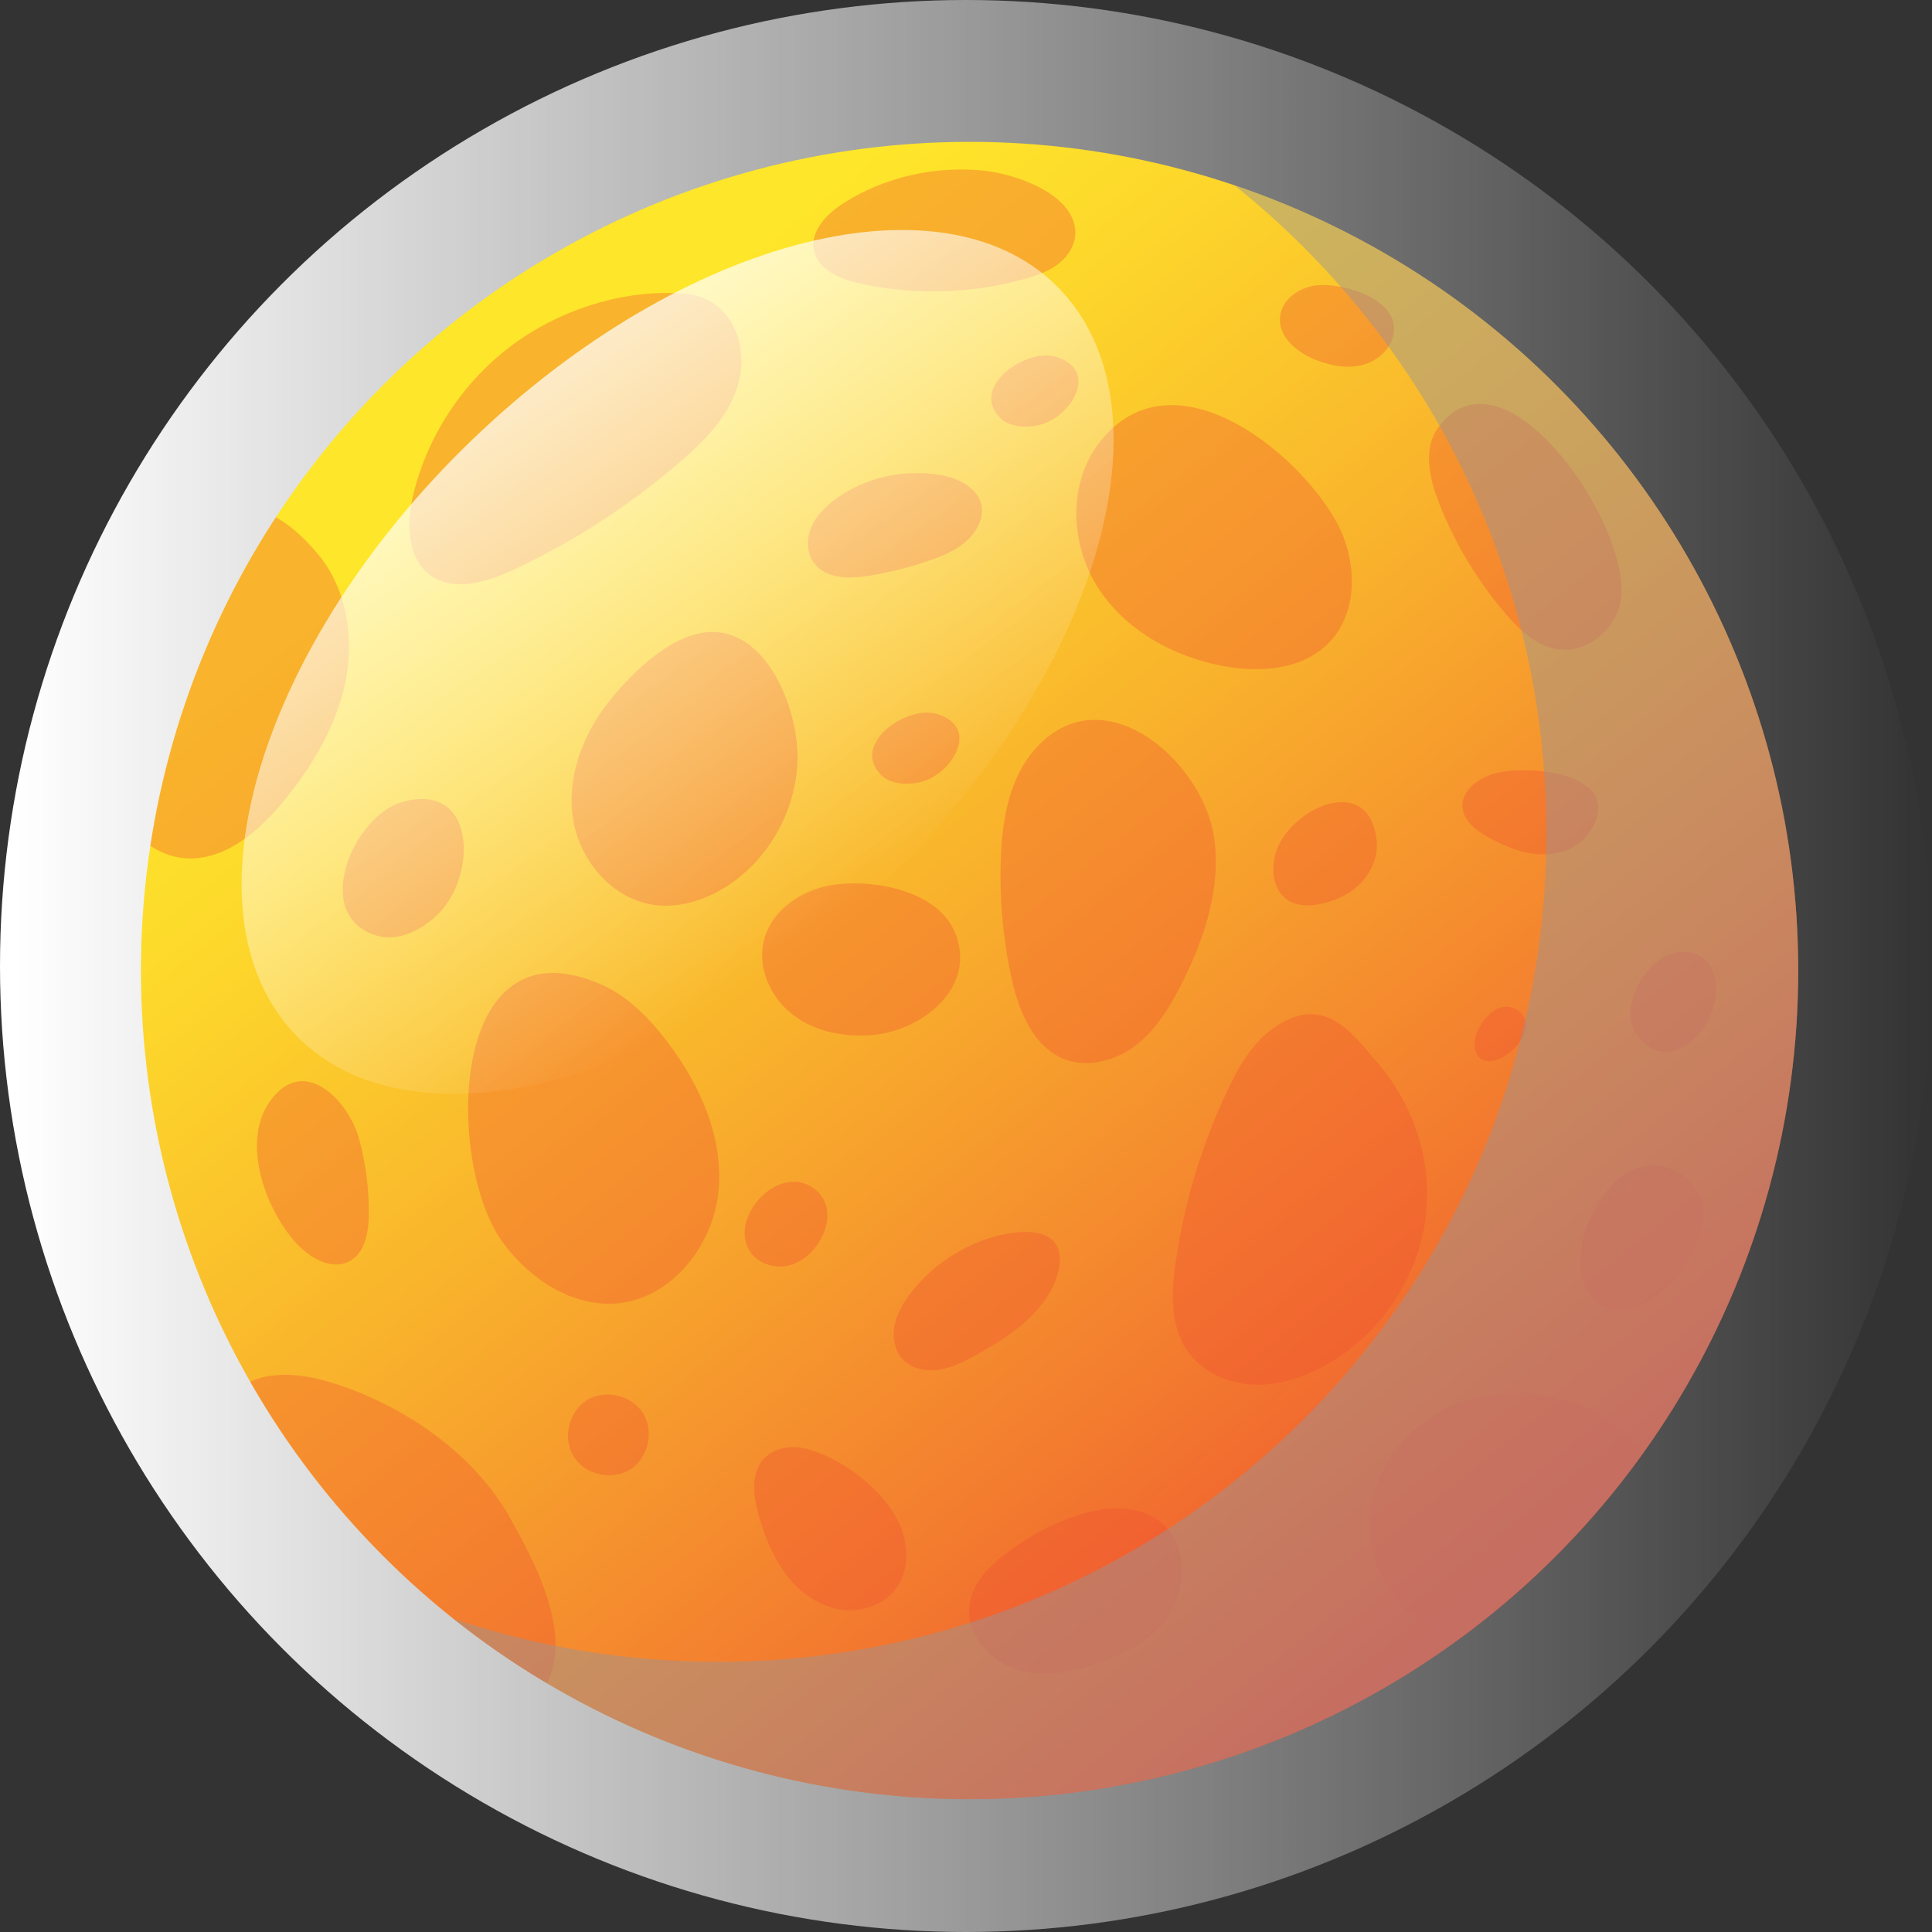 <?xml version="1.0" encoding="utf-8"?>
<!-- Generator: Adobe Illustrator 16.0.0, SVG Export Plug-In . SVG Version: 6.00 Build 0)  -->
<!DOCTYPE svg PUBLIC "-//W3C//DTD SVG 1.1//EN" "http://www.w3.org/Graphics/SVG/1.1/DTD/svg11.dtd">
<svg version="1.1" id="Layer_1" xmlns="http://www.w3.org/2000/svg" xmlns:xlink="http://www.w3.org/1999/xlink" x="0px" y="0px"
	 width="322.572px" height="322.572px" viewBox="0 0 322.572 322.572" enable-background="new 0 0 322.572 322.572"
	 xml:space="preserve">
<rect x="0" y="0" width="322.572" height="322.572" fill="#333333" stroke="none"/>
<g>
	<linearGradient id="SVGID_1_" gradientUnits="userSpaceOnUse" x1="0" y1="161.286" x2="322.572" y2="161.286">
		<stop  offset="0.008" style="stop-color:#FFFFFF"/>
		<stop  offset="1" style="stop-color:#FFFFFF;stop-opacity:0"/>
	</linearGradient>
	<circle fill="url(#SVGID_1_)" cx="161.286" cy="161.286" r="161.286"/>
	<g>
		<defs>
			<circle id="SVGID_2_" cx="161.884" cy="162.036" r="138.354"/>
		</defs>
		<clipPath id="SVGID_3_">
			<use xlink:href="#SVGID_2_"  overflow="visible"/>
		</clipPath>
		<linearGradient id="SVGID_4_" gradientUnits="userSpaceOnUse" x1="88.826" y1="70.778" x2="247.627" y2="269.137">
			<stop  offset="0" style="stop-color:#FEE62A"/>
			<stop  offset="0.138" style="stop-color:#FDD82B"/>
			<stop  offset="0.396" style="stop-color:#F9B42C"/>
			<stop  offset="0.745" style="stop-color:#F37B2F"/>
			<stop  offset="0.991" style="stop-color:#EF4E31"/>
		</linearGradient>
		<circle clip-path="url(#SVGID_3_)" fill="url(#SVGID_4_)" cx="161.884" cy="162.036" r="138.354"/>
		<path opacity="0.33" clip-path="url(#SVGID_3_)" fill="#EF4E31" d="M140.879,33.891c-2.788,1.768-5.609,4.613-4.982,7.854
			c0.635,3.275,4.356,4.843,7.613,5.568c9.055,2.016,18.605,1.76,27.54-0.737c2.014-0.563,4.04-1.261,5.689-2.546
			s2.882-3.261,2.803-5.351c-0.24-6.363-10.063-9.615-15.084-10.163C156.297,27.626,147.824,29.488,140.879,33.891z"/>
		<path opacity="0.33" clip-path="url(#SVGID_3_)" fill="#EF4E31" d="M139.532,83.318c-1.679,1.234-3.223,2.752-4.051,4.664
			c-0.829,1.912-0.833,4.272,0.383,5.965c1.942,2.706,5.922,2.721,9.21,2.187c3.564-0.578,7.077-1.479,10.48-2.687
			c2.798-0.993,5.686-2.327,7.283-4.83c3.355-5.255-1.402-8.635-5.98-9.341C150.813,78.346,144.494,79.671,139.532,83.318z"/>
		<path opacity="0.33" clip-path="url(#SVGID_3_)" fill="#EF4E31" d="M147.081,129.36c1.451,1.48,3.778,1.657,5.832,1.374
			c5.802-0.799,11.165-9.384,3.39-11.571C151.361,117.773,142.018,124.198,147.081,129.36z"/>
		<path opacity="0.33" clip-path="url(#SVGID_3_)" fill="#EF4E31" d="M166.955,69.738c1.451,1.48,3.778,1.657,5.833,1.374
			c5.801-0.799,11.164-9.384,3.389-11.571C171.236,58.151,161.892,64.576,166.955,69.738z"/>
		<path opacity="0.33" clip-path="url(#SVGID_3_)" fill="#EF4E31" d="M213.044,142.241c-0.908,2.822-0.526,6.414,1.955,8.036
			c1.576,1.029,3.619,1.021,5.466,0.651c2.562-0.513,5.035-1.686,6.832-3.582c1.797-1.896,2.854-4.555,2.545-7.148
			C228.488,128.862,215.382,134.971,213.044,142.241z"/>
		<path opacity="0.33" clip-path="url(#SVGID_3_)" fill="#EF4E31" d="M172.709,125.197c-4.125,4.735-5.309,11.339-5.584,17.612
			c-0.3,6.822,0.283,13.684,1.729,20.358c1.204,5.555,3.607,11.652,8.914,13.688c3.998,1.533,8.668,0.196,12.03-2.456
			c3.362-2.65,5.63-6.435,7.552-10.261c3.805-7.575,6.598-16.066,5.336-24.449C200.77,126.96,183.957,112.288,172.709,125.197z"/>
		<path opacity="0.33" clip-path="url(#SVGID_3_)" fill="#EF4E31" d="M101.376,117.512c-4.278,5.517-6.836,12.665-5.646,19.543
			s6.682,13.157,13.605,14.05c4.212,0.543,8.501-0.87,12.068-3.174c7.256-4.687,11.848-13.236,11.747-21.873
			c-0.083-7.137-4.082-18.323-11.937-20.281C113.722,103.908,105.459,112.247,101.376,117.512z"/>
		<path opacity="0.33" clip-path="url(#SVGID_3_)" fill="#EF4E31" d="M87.023,56.552C78.085,62.616,71.525,72.094,69,82.596
			c-1.129,4.696-1.1,10.485,2.77,13.377c3.942,2.945,9.54,1.232,13.998-0.854c9.994-4.679,19.346-10.729,27.71-17.929
			c3.939-3.391,7.786-7.228,9.486-12.139c2.465-7.125-0.757-15.299-8.551-15.991C104.946,48.219,94.823,51.261,87.023,56.552z"/>
		<path opacity="0.33" clip-path="url(#SVGID_3_)" fill="#EF4E31" d="M212.688,171.623c-3.665,2.556-5.96,6.619-7.86,10.663
			c-4.198,8.938-7.077,18.495-8.516,28.265c-0.751,5.109-0.995,10.741,1.935,14.993c2.334,3.388,6.427,5.319,10.531,5.605
			c4.104,0.285,8.203-0.932,11.852-2.833c9.787-5.101,16.646-15.429,17.55-26.429c0.719-8.759-2.354-17.54-7.988-24.221
			C225.35,171.927,220.868,165.92,212.688,171.623z"/>
		<path opacity="0.33" clip-path="url(#SVGID_3_)" fill="#EF4E31" d="M151.854,216.16c-1.165,1.577-2.169,3.33-2.518,5.26
			c-0.348,1.931,0.042,4.066,1.372,5.508c1.454,1.575,3.797,2.08,5.92,1.787c2.124-0.293,4.084-1.273,5.97-2.294
			c3.874-2.096,7.684-4.47,10.607-7.765c4.564-5.146,6.449-13.694-3.006-12.926C163.086,206.308,156.062,210.466,151.854,216.16z"/>
		<path opacity="0.33" clip-path="url(#SVGID_3_)" fill="#EF4E31" d="M127.503,157.165c-1.082,4.604,1.259,9.592,5.058,12.41
			c3.799,2.817,8.789,3.674,13.494,3.188c8.147-0.842,17.153-8.063,13.36-17.139c-2.989-7.153-14.242-9.033-20.948-7.774
			C133.578,148.768,128.694,152.097,127.503,157.165z"/>
		<path opacity="0.33" clip-path="url(#SVGID_3_)" fill="#EF4E31" d="M125.151,208.839c1.306,2.11,4.106,3.021,6.523,2.46
			c5.479-1.273,9.552-10.199,3.36-13.39C129.331,194.971,121.807,203.433,125.151,208.839z"/>
		<path opacity="0.33" clip-path="url(#SVGID_3_)" fill="#EF4E31" d="M246.192,174.633c0.033,0.924,0.488,1.875,1.311,2.301
			c3.049,1.577,9.52-4.596,6.535-7.68C250.567,165.668,246.061,171.066,246.192,174.633z"/>
		<path opacity="0.33" clip-path="url(#SVGID_3_)" fill="#EF4E31" d="M248.977,129.325c-2.361,0.855-4.805,2.661-4.805,5.171
			c0,2.481,2.35,4.254,4.537,5.425c2.693,1.442,5.609,2.643,8.664,2.726c3.053,0.084,6.277-1.125,7.98-3.662
			C272.079,128.969,254.399,127.358,248.977,129.325z"/>
		<path opacity="0.33" clip-path="url(#SVGID_3_)" fill="#EF4E31" d="M183.582,73.847c-5.262,6.757-4.936,16.869-0.362,24.109
			c4.573,7.239,12.718,11.731,21.141,13.274c5.994,1.099,12.821,0.601,17.22-3.617c5.338-5.118,5.115-14.098,1.51-20.555
			C216.319,74.932,195.519,58.521,183.582,73.847z"/>
		<path opacity="0.33" clip-path="url(#SVGID_3_)" fill="#EF4E31" d="M219.851,47.631c-2.938,0.299-5.919,2.421-6.144,5.366
			c-0.254,3.345,2.95,5.926,6.078,7.135c2.433,0.94,5.128,1.452,7.655,0.811c2.527-0.641,4.82-2.633,5.246-5.205
			C233.668,49.817,224.138,47.196,219.851,47.631z"/>
		<path opacity="0.33" clip-path="url(#SVGID_3_)" fill="#EF4E31" d="M240.163,71.334c-2.592,3.49-1.543,8.423,0.031,12.476
			c2.646,6.819,6.467,13.183,11.24,18.725c2.475,2.871,5.549,5.688,9.328,5.949c4.141,0.286,8.027-2.823,9.48-6.712
			C274.409,90.619,251.625,55.901,240.163,71.334z"/>
		<path opacity="0.33" clip-path="url(#SVGID_3_)" fill="#EF4E31" d="M272.403,170.761c0.609,2.508,2.803,4.668,5.379,4.84
			c3.295,0.219,6.01-2.604,7.549-5.525c2.193-4.167,1.688-11.327-4.527-11.15C275.715,159.068,271.286,166.164,272.403,170.761z"/>
		<path opacity="0.33" clip-path="url(#SVGID_3_)" fill="#EF4E31" d="M266.526,217.457c1.754,1.452,4.328,1.594,6.475,0.833
			c8.451-2.996,17.621-18.845,5.551-23.249C268.172,191.253,259.174,211.366,266.526,217.457z"/>
		<path opacity="0.33" clip-path="url(#SVGID_3_)" fill="#EF4E31" d="M228.676,253.016c-0.77,9.118,5.811,18.574,14.829,20.124
			c5.555,0.953,11.215-0.904,16.283-3.368c9.494-4.617,20.82-15.767,14.063-27.101c-6.387-10.713-23.969-12.585-33.926-6.69
			C233.875,239.562,229.276,245.908,228.676,253.016z"/>
		<path opacity="0.33" clip-path="url(#SVGID_3_)" fill="#EF4E31" d="M167.682,259.559c-2.795,2.172-5.419,5.013-5.845,8.527
			c-0.584,4.819,3.405,9.314,8.059,10.698c4.652,1.385,9.689,0.303,14.234-1.402c3.325-1.248,6.583-2.865,9.132-5.339
			c5.288-5.132,6.097-15.837-1.634-19.202C184.117,249.57,173.45,255.078,167.682,259.559z"/>
		<path opacity="0.33" clip-path="url(#SVGID_3_)" fill="#EF4E31" d="M134.959,241.976c-2.574-0.746-5.654-0.373-7.452,1.614
			c-2.271,2.51-1.718,6.422-0.758,9.667c1.008,3.408,2.338,6.775,4.48,9.611s5.179,5.115,8.668,5.794
			c3.489,0.678,7.412-0.456,9.587-3.268c2.396-3.099,2.272-7.608,0.594-11.147C147.441,248.69,140.837,243.678,134.959,241.976z"/>
		<path opacity="0.33" clip-path="url(#SVGID_3_)" fill="#EF4E31" d="M83.994,207.513c4.461,6.03,11.541,10.747,19.015,10.103
			c9.102-0.785,16.072-9.622,16.95-18.716c0.879-9.093-3.189-18.046-8.78-25.271c-2.992-3.867-6.566-7.47-11.067-9.38
			C74.541,153.395,74.451,194.612,83.994,207.513z"/>
		<path opacity="0.33" clip-path="url(#SVGID_3_)" fill="#EF4E31" d="M62.823,156.195c3.534,1.095,7.345-0.8,10.056-3.318
			c6.871-6.384,6.769-22.58-5.793-18.951C58.989,136.265,51.855,152.799,62.823,156.195z"/>
		<path opacity="0.33" clip-path="url(#SVGID_3_)" fill="#EF4E31" d="M17.748,119.71c-0.447,4.867-0.299,9.925,1.617,14.422
			c1.916,4.496,5.875,8.347,10.709,9.068c6.856,1.023,13.017-4.185,17.389-9.565c4.741-5.835,8.735-12.488,10.224-19.858
			c1.488-7.369,0.194-15.545-4.637-21.306C33.559,69.227,19.196,103.949,17.748,119.71z"/>
		<path opacity="0.33" clip-path="url(#SVGID_3_)" fill="#EF4E31" d="M54.869,230.702c-5.294-1.566-11.724-2.065-15.664,1.801
			c-4.005,3.932-3.537,10.492-2,15.89c4.377,15.366,15.332,28.739,29.537,36.054c7.035,3.623,16.527,5.427,22.18-0.111
			c8.504-8.332,0.875-22.684-3.853-31.068C78.891,242.31,66.729,234.213,54.869,230.702z"/>
		<path opacity="0.33" clip-path="url(#SVGID_3_)" fill="#EF4E31" d="M95.832,243.262c1.923,3,6.396,3.989,9.404,2.079
			s4.018-6.378,2.121-9.396c-1.897-3.018-6.361-4.045-9.387-2.162c-3.025,1.884-4.073,6.343-2.202,9.377"/>
		<path opacity="0.33" clip-path="url(#SVGID_3_)" fill="#EF4E31" d="M49.609,207.716c2.269,2.413,5.853,4.431,8.767,2.855
			c2.542-1.374,3.15-4.72,3.196-7.609c0.066-4.264-0.466-8.536-1.577-12.653c-1.82-6.741-9.349-14.332-14.952-6.391
			C40.136,190.874,44.498,202.277,49.609,207.716z"/>
		
			<linearGradient id="SVGID_5_" gradientUnits="userSpaceOnUse" x1="132.851" y1="57.008" x2="181.305" y2="144.831" gradientTransform="matrix(1.087 -0.068 0.073 1.179 -68.801 -4.346)">
			<stop  offset="0" style="stop-color:#FFFFFF"/>
			<stop  offset="1" style="stop-color:#FFFFFF;stop-opacity:0"/>
		</linearGradient>
		<path opacity="0.83" clip-path="url(#SVGID_3_)" fill="url(#SVGID_5_)" d="M178.906,50.542
			c-17.204-22.111-60.599-13.186-96.925,19.936C45.655,103.6,30.153,148.374,47.358,170.484
			c17.204,22.111,60.599,13.187,96.925-19.936C180.61,117.427,196.11,72.653,178.906,50.542z"/>
		<g opacity="0.46" clip-path="url(#SVGID_3_)">
			<path fill="#969499" d="M206.027,30.876c31.792,25.35,52.17,64.406,52.17,108.229c0,76.41-61.944,138.354-138.354,138.354
				c-15.436,0-30.279-2.53-44.144-7.194c23.643,18.853,53.596,30.126,86.185,30.126c76.411,0,138.354-61.943,138.354-138.354
				C300.238,101.061,260.792,49.3,206.027,30.876z"/>
		</g>
	</g>
</g>
</svg>
